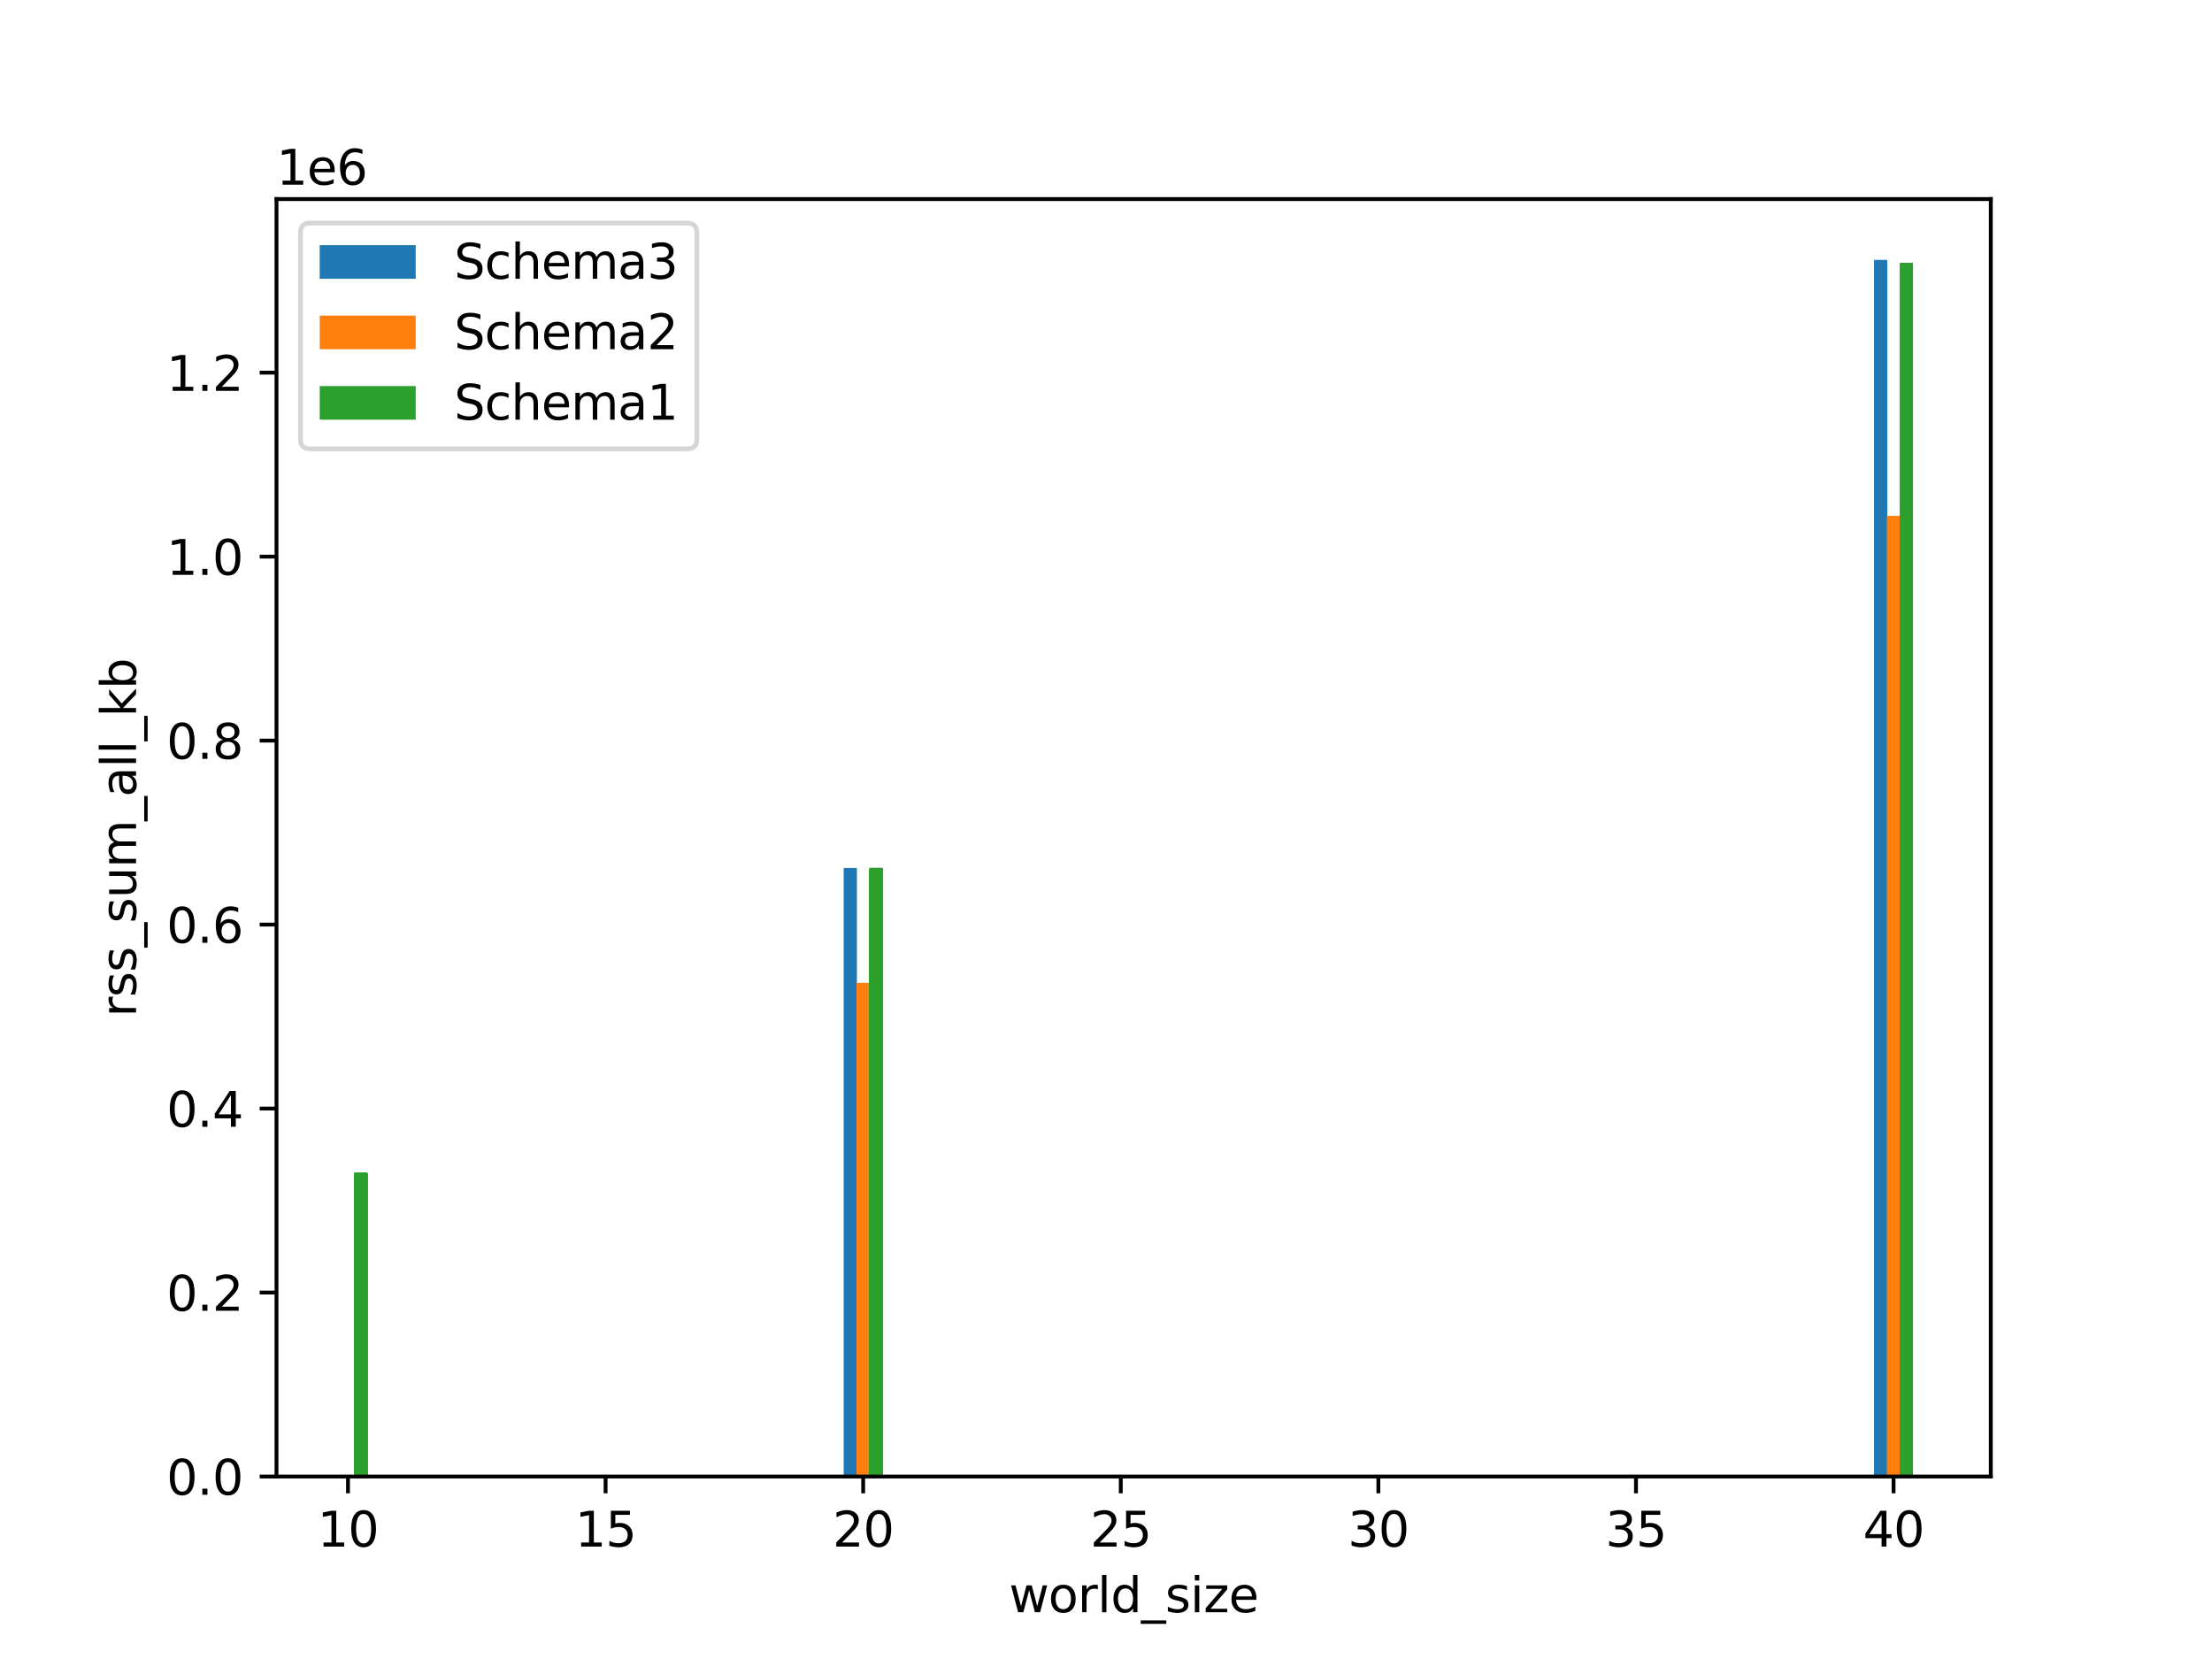 <?xml version="1.0" encoding="utf-8" standalone="no"?>
<!DOCTYPE svg PUBLIC "-//W3C//DTD SVG 1.1//EN"
  "http://www.w3.org/Graphics/SVG/1.1/DTD/svg11.dtd">
<svg height="345.6pt" version="1.1" viewBox="0 0 460.8 345.6" width="460.8pt" xmlns="http://www.w3.org/2000/svg" xmlns:xlink="http://www.w3.org/1999/xlink">
 <defs>
  <style type="text/css">*{stroke-linecap:butt;stroke-linejoin:round;}</style>
 </defs>
 <g id="figure_1">
  <g id="patch_1">
   <path d="M 0 345.6 
L 460.8 345.6 
L 460.8 0 
L 0 0 
z
" style="fill:#ffffff;"/>
  </g>
  <g id="axes_1">
   <g id="patch_2">
    <path d="M 57.6 307.584 
L 414.72 307.584 
L 414.72 41.472 
L 57.6 41.472 
z
" style="fill:#ffffff;"/>
   </g>
   <g id="patch_3">
    <path clip-path="url(#p6a8c3a3c38)" d="M 175.79 307.584 
L 178.473 307.584 
L 178.473 180.81 
L 175.79 180.81 
z
" style="fill:#1f77b4;"/>
   </g>
   <g id="patch_4">
    <path clip-path="url(#p6a8c3a3c38)" d="M 175.79 307.584 
L 178.473 307.584 
L 178.473 180.927 
L 175.79 180.927 
z
" style="fill:#1f77b4;"/>
   </g>
   <g id="patch_5">
    <path clip-path="url(#p6a8c3a3c38)" d="M 390.438 307.584 
L 393.121 307.584 
L 393.121 54.338 
L 390.438 54.338 
z
" style="fill:#1f77b4;"/>
   </g>
   <g id="patch_6">
    <path clip-path="url(#p6a8c3a3c38)" d="M 390.438 307.584 
L 393.121 307.584 
L 393.121 54.144 
L 390.438 54.144 
z
" style="fill:#1f77b4;"/>
   </g>
   <g id="patch_7">
    <path clip-path="url(#p6a8c3a3c38)" d="M 390.438 307.584 
L 393.121 307.584 
L 393.121 54.25 
L 390.438 54.25 
z
" style="fill:#1f77b4;"/>
   </g>
   <g id="patch_8">
    <path clip-path="url(#p6a8c3a3c38)" d="M 178.473 307.584 
L 181.157 307.584 
L 181.157 204.946 
L 178.473 204.946 
z
" style="fill:#ff7f0e;"/>
   </g>
   <g id="patch_9">
    <path clip-path="url(#p6a8c3a3c38)" d="M 178.473 307.584 
L 181.157 307.584 
L 181.157 204.757 
L 178.473 204.757 
z
" style="fill:#ff7f0e;"/>
   </g>
   <g id="patch_10">
    <path clip-path="url(#p6a8c3a3c38)" d="M 393.121 307.584 
L 395.804 307.584 
L 395.804 107.466 
L 393.121 107.466 
z
" style="fill:#ff7f0e;"/>
   </g>
   <g id="patch_11">
    <path clip-path="url(#p6a8c3a3c38)" d="M 393.121 307.584 
L 395.804 307.584 
L 395.804 107.554 
L 393.121 107.554 
z
" style="fill:#ff7f0e;"/>
   </g>
   <g id="patch_12">
    <path clip-path="url(#p6a8c3a3c38)" d="M 393.121 307.584 
L 395.804 307.584 
L 395.804 107.58 
L 393.121 107.58 
z
" style="fill:#ff7f0e;"/>
   </g>
   <g id="patch_13">
    <path clip-path="url(#p6a8c3a3c38)" d="M 73.833 307.584 
L 76.516 307.584 
L 76.516 244.483 
L 73.833 244.483 
z
" style="fill:#2ca02c;"/>
   </g>
   <g id="patch_14">
    <path clip-path="url(#p6a8c3a3c38)" d="M 73.833 307.584 
L 76.516 307.584 
L 76.516 244.542 
L 73.833 244.542 
z
" style="fill:#2ca02c;"/>
   </g>
   <g id="patch_15">
    <path clip-path="url(#p6a8c3a3c38)" d="M 73.833 307.584 
L 76.516 307.584 
L 76.516 244.52 
L 73.833 244.52 
z
" style="fill:#2ca02c;"/>
   </g>
   <g id="patch_16">
    <path clip-path="url(#p6a8c3a3c38)" d="M 73.833 307.584 
L 76.516 307.584 
L 76.516 244.458 
L 73.833 244.458 
z
" style="fill:#2ca02c;"/>
   </g>
   <g id="patch_17">
    <path clip-path="url(#p6a8c3a3c38)" d="M 73.833 307.584 
L 76.516 307.584 
L 76.516 244.541 
L 73.833 244.541 
z
" style="fill:#2ca02c;"/>
   </g>
   <g id="patch_18">
    <path clip-path="url(#p6a8c3a3c38)" d="M 73.833 307.584 
L 76.516 307.584 
L 76.516 244.576 
L 73.833 244.576 
z
" style="fill:#2ca02c;"/>
   </g>
   <g id="patch_19">
    <path clip-path="url(#p6a8c3a3c38)" d="M 73.833 307.584 
L 76.516 307.584 
L 76.516 244.445 
L 73.833 244.445 
z
" style="fill:#2ca02c;"/>
   </g>
   <g id="patch_20">
    <path clip-path="url(#p6a8c3a3c38)" d="M 73.833 307.584 
L 76.516 307.584 
L 76.516 244.391 
L 73.833 244.391 
z
" style="fill:#2ca02c;"/>
   </g>
   <g id="patch_21">
    <path clip-path="url(#p6a8c3a3c38)" d="M 73.833 307.584 
L 76.516 307.584 
L 76.516 244.244 
L 73.833 244.244 
z
" style="fill:#2ca02c;"/>
   </g>
   <g id="patch_22">
    <path clip-path="url(#p6a8c3a3c38)" d="M 73.833 307.584 
L 76.516 307.584 
L 76.516 244.276 
L 73.833 244.276 
z
" style="fill:#2ca02c;"/>
   </g>
   <g id="patch_23">
    <path clip-path="url(#p6a8c3a3c38)" d="M 73.833 307.584 
L 76.516 307.584 
L 76.516 244.442 
L 73.833 244.442 
z
" style="fill:#2ca02c;"/>
   </g>
   <g id="patch_24">
    <path clip-path="url(#p6a8c3a3c38)" d="M 73.833 307.584 
L 76.516 307.584 
L 76.516 244.463 
L 73.833 244.463 
z
" style="fill:#2ca02c;"/>
   </g>
   <g id="patch_25">
    <path clip-path="url(#p6a8c3a3c38)" d="M 73.833 307.584 
L 76.516 307.584 
L 76.516 244.404 
L 73.833 244.404 
z
" style="fill:#2ca02c;"/>
   </g>
   <g id="patch_26">
    <path clip-path="url(#p6a8c3a3c38)" d="M 73.833 307.584 
L 76.516 307.584 
L 76.516 244.396 
L 73.833 244.396 
z
" style="fill:#2ca02c;"/>
   </g>
   <g id="patch_27">
    <path clip-path="url(#p6a8c3a3c38)" d="M 73.833 307.584 
L 76.516 307.584 
L 76.516 244.469 
L 73.833 244.469 
z
" style="fill:#2ca02c;"/>
   </g>
   <g id="patch_28">
    <path clip-path="url(#p6a8c3a3c38)" d="M 73.833 307.584 
L 76.516 307.584 
L 76.516 244.389 
L 73.833 244.389 
z
" style="fill:#2ca02c;"/>
   </g>
   <g id="patch_29">
    <path clip-path="url(#p6a8c3a3c38)" d="M 73.833 307.584 
L 76.516 307.584 
L 76.516 244.51 
L 73.833 244.51 
z
" style="fill:#2ca02c;"/>
   </g>
   <g id="patch_30">
    <path clip-path="url(#p6a8c3a3c38)" d="M 73.833 307.584 
L 76.516 307.584 
L 76.516 244.435 
L 73.833 244.435 
z
" style="fill:#2ca02c;"/>
   </g>
   <g id="patch_31">
    <path clip-path="url(#p6a8c3a3c38)" d="M 181.157 307.584 
L 183.84 307.584 
L 183.84 181.094 
L 181.157 181.094 
z
" style="fill:#2ca02c;"/>
   </g>
   <g id="patch_32">
    <path clip-path="url(#p6a8c3a3c38)" d="M 181.157 307.584 
L 183.84 307.584 
L 183.84 181.014 
L 181.157 181.014 
z
" style="fill:#2ca02c;"/>
   </g>
   <g id="patch_33">
    <path clip-path="url(#p6a8c3a3c38)" d="M 181.157 307.584 
L 183.84 307.584 
L 183.84 181.158 
L 181.157 181.158 
z
" style="fill:#2ca02c;"/>
   </g>
   <g id="patch_34">
    <path clip-path="url(#p6a8c3a3c38)" d="M 181.157 307.584 
L 183.84 307.584 
L 183.84 180.924 
L 181.157 180.924 
z
" style="fill:#2ca02c;"/>
   </g>
   <g id="patch_35">
    <path clip-path="url(#p6a8c3a3c38)" d="M 181.157 307.584 
L 183.84 307.584 
L 183.84 181.185 
L 181.157 181.185 
z
" style="fill:#2ca02c;"/>
   </g>
   <g id="patch_36">
    <path clip-path="url(#p6a8c3a3c38)" d="M 181.157 307.584 
L 183.84 307.584 
L 183.84 180.954 
L 181.157 180.954 
z
" style="fill:#2ca02c;"/>
   </g>
   <g id="patch_37">
    <path clip-path="url(#p6a8c3a3c38)" d="M 181.157 307.584 
L 183.84 307.584 
L 183.84 181.084 
L 181.157 181.084 
z
" style="fill:#2ca02c;"/>
   </g>
   <g id="patch_38">
    <path clip-path="url(#p6a8c3a3c38)" d="M 181.157 307.584 
L 183.84 307.584 
L 183.84 180.958 
L 181.157 180.958 
z
" style="fill:#2ca02c;"/>
   </g>
   <g id="patch_39">
    <path clip-path="url(#p6a8c3a3c38)" d="M 181.157 307.584 
L 183.84 307.584 
L 183.84 181.035 
L 181.157 181.035 
z
" style="fill:#2ca02c;"/>
   </g>
   <g id="patch_40">
    <path clip-path="url(#p6a8c3a3c38)" d="M 181.157 307.584 
L 183.84 307.584 
L 183.84 180.987 
L 181.157 180.987 
z
" style="fill:#2ca02c;"/>
   </g>
   <g id="patch_41">
    <path clip-path="url(#p6a8c3a3c38)" d="M 181.157 307.584 
L 183.84 307.584 
L 183.84 181.058 
L 181.157 181.058 
z
" style="fill:#2ca02c;"/>
   </g>
   <g id="patch_42">
    <path clip-path="url(#p6a8c3a3c38)" d="M 181.157 307.584 
L 183.84 307.584 
L 183.84 180.978 
L 181.157 180.978 
z
" style="fill:#2ca02c;"/>
   </g>
   <g id="patch_43">
    <path clip-path="url(#p6a8c3a3c38)" d="M 181.157 307.584 
L 183.84 307.584 
L 183.84 181.173 
L 181.157 181.173 
z
" style="fill:#2ca02c;"/>
   </g>
   <g id="patch_44">
    <path clip-path="url(#p6a8c3a3c38)" d="M 181.157 307.584 
L 183.84 307.584 
L 183.84 181.002 
L 181.157 181.002 
z
" style="fill:#2ca02c;"/>
   </g>
   <g id="patch_45">
    <path clip-path="url(#p6a8c3a3c38)" d="M 181.157 307.584 
L 183.84 307.584 
L 183.84 180.775 
L 181.157 180.775 
z
" style="fill:#2ca02c;"/>
   </g>
   <g id="patch_46">
    <path clip-path="url(#p6a8c3a3c38)" d="M 181.157 307.584 
L 183.84 307.584 
L 183.84 181.116 
L 181.157 181.116 
z
" style="fill:#2ca02c;"/>
   </g>
   <g id="patch_47">
    <path clip-path="url(#p6a8c3a3c38)" d="M 181.157 307.584 
L 183.84 307.584 
L 183.84 180.979 
L 181.157 180.979 
z
" style="fill:#2ca02c;"/>
   </g>
   <g id="patch_48">
    <path clip-path="url(#p6a8c3a3c38)" d="M 181.157 307.584 
L 183.84 307.584 
L 183.84 180.987 
L 181.157 180.987 
z
" style="fill:#2ca02c;"/>
   </g>
   <g id="patch_49">
    <path clip-path="url(#p6a8c3a3c38)" d="M 181.157 307.584 
L 183.84 307.584 
L 183.84 181.077 
L 181.157 181.077 
z
" style="fill:#2ca02c;"/>
   </g>
   <g id="patch_50">
    <path clip-path="url(#p6a8c3a3c38)" d="M 181.157 307.584 
L 183.84 307.584 
L 183.84 181.068 
L 181.157 181.068 
z
" style="fill:#2ca02c;"/>
   </g>
   <g id="patch_51">
    <path clip-path="url(#p6a8c3a3c38)" d="M 73.833 307.584 
L 76.516 307.584 
L 76.516 244.543 
L 73.833 244.543 
z
" style="fill:#2ca02c;"/>
   </g>
   <g id="patch_52">
    <path clip-path="url(#p6a8c3a3c38)" d="M 73.833 307.584 
L 76.516 307.584 
L 76.516 244.418 
L 73.833 244.418 
z
" style="fill:#2ca02c;"/>
   </g>
   <g id="patch_53">
    <path clip-path="url(#p6a8c3a3c38)" d="M 73.833 307.584 
L 76.516 307.584 
L 76.516 244.44 
L 73.833 244.44 
z
" style="fill:#2ca02c;"/>
   </g>
   <g id="patch_54">
    <path clip-path="url(#p6a8c3a3c38)" d="M 73.833 307.584 
L 76.516 307.584 
L 76.516 244.474 
L 73.833 244.474 
z
" style="fill:#2ca02c;"/>
   </g>
   <g id="patch_55">
    <path clip-path="url(#p6a8c3a3c38)" d="M 181.157 307.584 
L 183.84 307.584 
L 183.84 181.324 
L 181.157 181.324 
z
" style="fill:#2ca02c;"/>
   </g>
   <g id="patch_56">
    <path clip-path="url(#p6a8c3a3c38)" d="M 181.157 307.584 
L 183.84 307.584 
L 183.84 181.286 
L 181.157 181.286 
z
" style="fill:#2ca02c;"/>
   </g>
   <g id="patch_57">
    <path clip-path="url(#p6a8c3a3c38)" d="M 181.157 307.584 
L 183.84 307.584 
L 183.84 181.222 
L 181.157 181.222 
z
" style="fill:#2ca02c;"/>
   </g>
   <g id="patch_58">
    <path clip-path="url(#p6a8c3a3c38)" d="M 181.157 307.584 
L 183.84 307.584 
L 183.84 181.086 
L 181.157 181.086 
z
" style="fill:#2ca02c;"/>
   </g>
   <g id="patch_59">
    <path clip-path="url(#p6a8c3a3c38)" d="M 181.157 307.584 
L 183.84 307.584 
L 183.84 180.929 
L 181.157 180.929 
z
" style="fill:#2ca02c;"/>
   </g>
   <g id="patch_60">
    <path clip-path="url(#p6a8c3a3c38)" d="M 181.157 307.584 
L 183.84 307.584 
L 183.84 181.111 
L 181.157 181.111 
z
" style="fill:#2ca02c;"/>
   </g>
   <g id="patch_61">
    <path clip-path="url(#p6a8c3a3c38)" d="M 181.157 307.584 
L 183.84 307.584 
L 183.84 180.918 
L 181.157 180.918 
z
" style="fill:#2ca02c;"/>
   </g>
   <g id="patch_62">
    <path clip-path="url(#p6a8c3a3c38)" d="M 181.157 307.584 
L 183.84 307.584 
L 183.84 181.101 
L 181.157 181.101 
z
" style="fill:#2ca02c;"/>
   </g>
   <g id="patch_63">
    <path clip-path="url(#p6a8c3a3c38)" d="M 181.157 307.584 
L 183.84 307.584 
L 183.84 181.031 
L 181.157 181.031 
z
" style="fill:#2ca02c;"/>
   </g>
   <g id="patch_64">
    <path clip-path="url(#p6a8c3a3c38)" d="M 181.157 307.584 
L 183.84 307.584 
L 183.84 180.811 
L 181.157 180.811 
z
" style="fill:#2ca02c;"/>
   </g>
   <g id="patch_65">
    <path clip-path="url(#p6a8c3a3c38)" d="M 181.157 307.584 
L 183.84 307.584 
L 183.84 181.049 
L 181.157 181.049 
z
" style="fill:#2ca02c;"/>
   </g>
   <g id="patch_66">
    <path clip-path="url(#p6a8c3a3c38)" d="M 181.157 307.584 
L 183.84 307.584 
L 183.84 181.047 
L 181.157 181.047 
z
" style="fill:#2ca02c;"/>
   </g>
   <g id="patch_67">
    <path clip-path="url(#p6a8c3a3c38)" d="M 395.804 307.584 
L 398.487 307.584 
L 398.487 54.738 
L 395.804 54.738 
z
" style="fill:#2ca02c;"/>
   </g>
   <g id="patch_68">
    <path clip-path="url(#p6a8c3a3c38)" d="M 395.804 307.584 
L 398.487 307.584 
L 398.487 54.832 
L 395.804 54.832 
z
" style="fill:#2ca02c;"/>
   </g>
   <g id="patch_69">
    <path clip-path="url(#p6a8c3a3c38)" d="M 395.804 307.584 
L 398.487 307.584 
L 398.487 54.811 
L 395.804 54.811 
z
" style="fill:#2ca02c;"/>
   </g>
   <g id="matplotlib.axis_1">
    <g id="xtick_1">
     <g id="line2d_1">
      <defs>
       <path d="M 0 0 
L 0 3.5 
" id="m17dbd5a410" style="stroke:#000000;stroke-width:0.8;"/>
      </defs>
      <g>
       <use style="stroke:#000000;stroke-width:0.8;" x="72.491" xlink:href="#m17dbd5a410" y="307.584"/>
      </g>
     </g>
     <g id="text_1">
      <!-- 10 -->
      <g transform="translate(66.129 322.182)scale(0.1 -0.1)">
       <defs>
        <path d="M 794 531 
L 1825 531 
L 1825 4091 
L 703 3866 
L 703 4441 
L 1819 4666 
L 2450 4666 
L 2450 531 
L 3481 531 
L 3481 0 
L 794 0 
L 794 531 
z
" id="DejaVuSans-31" transform="scale(0.016)"/>
        <path d="M 2034 4250 
Q 1547 4250 1301 3770 
Q 1056 3291 1056 2328 
Q 1056 1369 1301 889 
Q 1547 409 2034 409 
Q 2525 409 2770 889 
Q 3016 1369 3016 2328 
Q 3016 3291 2770 3770 
Q 2525 4250 2034 4250 
z
M 2034 4750 
Q 2819 4750 3233 4129 
Q 3647 3509 3647 2328 
Q 3647 1150 3233 529 
Q 2819 -91 2034 -91 
Q 1250 -91 836 529 
Q 422 1150 422 2328 
Q 422 3509 836 4129 
Q 1250 4750 2034 4750 
z
" id="DejaVuSans-30" transform="scale(0.016)"/>
       </defs>
       <use xlink:href="#DejaVuSans-31"/>
       <use x="63.623" xlink:href="#DejaVuSans-30"/>
      </g>
     </g>
    </g>
    <g id="xtick_2">
     <g id="line2d_2">
      <g>
       <use style="stroke:#000000;stroke-width:0.8;" x="126.153" xlink:href="#m17dbd5a410" y="307.584"/>
      </g>
     </g>
     <g id="text_2">
      <!-- 15 -->
      <g transform="translate(119.791 322.182)scale(0.1 -0.1)">
       <defs>
        <path d="M 691 4666 
L 3169 4666 
L 3169 4134 
L 1269 4134 
L 1269 2991 
Q 1406 3038 1543 3061 
Q 1681 3084 1819 3084 
Q 2600 3084 3056 2656 
Q 3513 2228 3513 1497 
Q 3513 744 3044 326 
Q 2575 -91 1722 -91 
Q 1428 -91 1123 -41 
Q 819 9 494 109 
L 494 744 
Q 775 591 1075 516 
Q 1375 441 1709 441 
Q 2250 441 2565 725 
Q 2881 1009 2881 1497 
Q 2881 1984 2565 2268 
Q 2250 2553 1709 2553 
Q 1456 2553 1204 2497 
Q 953 2441 691 2322 
L 691 4666 
z
" id="DejaVuSans-35" transform="scale(0.016)"/>
       </defs>
       <use xlink:href="#DejaVuSans-31"/>
       <use x="63.623" xlink:href="#DejaVuSans-35"/>
      </g>
     </g>
    </g>
    <g id="xtick_3">
     <g id="line2d_3">
      <g>
       <use style="stroke:#000000;stroke-width:0.8;" x="179.815" xlink:href="#m17dbd5a410" y="307.584"/>
      </g>
     </g>
     <g id="text_3">
      <!-- 20 -->
      <g transform="translate(173.452 322.182)scale(0.1 -0.1)">
       <defs>
        <path d="M 1228 531 
L 3431 531 
L 3431 0 
L 469 0 
L 469 531 
Q 828 903 1448 1529 
Q 2069 2156 2228 2338 
Q 2531 2678 2651 2914 
Q 2772 3150 2772 3378 
Q 2772 3750 2511 3984 
Q 2250 4219 1831 4219 
Q 1534 4219 1204 4116 
Q 875 4013 500 3803 
L 500 4441 
Q 881 4594 1212 4672 
Q 1544 4750 1819 4750 
Q 2544 4750 2975 4387 
Q 3406 4025 3406 3419 
Q 3406 3131 3298 2873 
Q 3191 2616 2906 2266 
Q 2828 2175 2409 1742 
Q 1991 1309 1228 531 
z
" id="DejaVuSans-32" transform="scale(0.016)"/>
       </defs>
       <use xlink:href="#DejaVuSans-32"/>
       <use x="63.623" xlink:href="#DejaVuSans-30"/>
      </g>
     </g>
    </g>
    <g id="xtick_4">
     <g id="line2d_4">
      <g>
       <use style="stroke:#000000;stroke-width:0.8;" x="233.477" xlink:href="#m17dbd5a410" y="307.584"/>
      </g>
     </g>
     <g id="text_4">
      <!-- 25 -->
      <g transform="translate(227.114 322.182)scale(0.1 -0.1)">
       <use xlink:href="#DejaVuSans-32"/>
       <use x="63.623" xlink:href="#DejaVuSans-35"/>
      </g>
     </g>
    </g>
    <g id="xtick_5">
     <g id="line2d_5">
      <g>
       <use style="stroke:#000000;stroke-width:0.8;" x="287.139" xlink:href="#m17dbd5a410" y="307.584"/>
      </g>
     </g>
     <g id="text_5">
      <!-- 30 -->
      <g transform="translate(280.776 322.182)scale(0.1 -0.1)">
       <defs>
        <path d="M 2597 2516 
Q 3050 2419 3304 2112 
Q 3559 1806 3559 1356 
Q 3559 666 3084 287 
Q 2609 -91 1734 -91 
Q 1441 -91 1130 -33 
Q 819 25 488 141 
L 488 750 
Q 750 597 1062 519 
Q 1375 441 1716 441 
Q 2309 441 2620 675 
Q 2931 909 2931 1356 
Q 2931 1769 2642 2001 
Q 2353 2234 1838 2234 
L 1294 2234 
L 1294 2753 
L 1863 2753 
Q 2328 2753 2575 2939 
Q 2822 3125 2822 3475 
Q 2822 3834 2567 4026 
Q 2313 4219 1838 4219 
Q 1578 4219 1281 4162 
Q 984 4106 628 3988 
L 628 4550 
Q 988 4650 1302 4700 
Q 1616 4750 1894 4750 
Q 2613 4750 3031 4423 
Q 3450 4097 3450 3541 
Q 3450 3153 3228 2886 
Q 3006 2619 2597 2516 
z
" id="DejaVuSans-33" transform="scale(0.016)"/>
       </defs>
       <use xlink:href="#DejaVuSans-33"/>
       <use x="63.623" xlink:href="#DejaVuSans-30"/>
      </g>
     </g>
    </g>
    <g id="xtick_6">
     <g id="line2d_6">
      <g>
       <use style="stroke:#000000;stroke-width:0.8;" x="340.801" xlink:href="#m17dbd5a410" y="307.584"/>
      </g>
     </g>
     <g id="text_6">
      <!-- 35 -->
      <g transform="translate(334.438 322.182)scale(0.1 -0.1)">
       <use xlink:href="#DejaVuSans-33"/>
       <use x="63.623" xlink:href="#DejaVuSans-35"/>
      </g>
     </g>
    </g>
    <g id="xtick_7">
     <g id="line2d_7">
      <g>
       <use style="stroke:#000000;stroke-width:0.8;" x="394.463" xlink:href="#m17dbd5a410" y="307.584"/>
      </g>
     </g>
     <g id="text_7">
      <!-- 40 -->
      <g transform="translate(388.1 322.182)scale(0.1 -0.1)">
       <defs>
        <path d="M 2419 4116 
L 825 1625 
L 2419 1625 
L 2419 4116 
z
M 2253 4666 
L 3047 4666 
L 3047 1625 
L 3713 1625 
L 3713 1100 
L 3047 1100 
L 3047 0 
L 2419 0 
L 2419 1100 
L 313 1100 
L 313 1709 
L 2253 4666 
z
" id="DejaVuSans-34" transform="scale(0.016)"/>
       </defs>
       <use xlink:href="#DejaVuSans-34"/>
       <use x="63.623" xlink:href="#DejaVuSans-30"/>
      </g>
     </g>
    </g>
    <g id="text_8">
     <!-- world_size -->
     <g transform="translate(210.198 335.861)scale(0.1 -0.1)">
      <defs>
       <path d="M 269 3500 
L 844 3500 
L 1563 769 
L 2278 3500 
L 2956 3500 
L 3675 769 
L 4391 3500 
L 4966 3500 
L 4050 0 
L 3372 0 
L 2619 2869 
L 1863 0 
L 1184 0 
L 269 3500 
z
" id="DejaVuSans-77" transform="scale(0.016)"/>
       <path d="M 1959 3097 
Q 1497 3097 1228 2736 
Q 959 2375 959 1747 
Q 959 1119 1226 758 
Q 1494 397 1959 397 
Q 2419 397 2687 759 
Q 2956 1122 2956 1747 
Q 2956 2369 2687 2733 
Q 2419 3097 1959 3097 
z
M 1959 3584 
Q 2709 3584 3137 3096 
Q 3566 2609 3566 1747 
Q 3566 888 3137 398 
Q 2709 -91 1959 -91 
Q 1206 -91 779 398 
Q 353 888 353 1747 
Q 353 2609 779 3096 
Q 1206 3584 1959 3584 
z
" id="DejaVuSans-6f" transform="scale(0.016)"/>
       <path d="M 2631 2963 
Q 2534 3019 2420 3045 
Q 2306 3072 2169 3072 
Q 1681 3072 1420 2755 
Q 1159 2438 1159 1844 
L 1159 0 
L 581 0 
L 581 3500 
L 1159 3500 
L 1159 2956 
Q 1341 3275 1631 3429 
Q 1922 3584 2338 3584 
Q 2397 3584 2469 3576 
Q 2541 3569 2628 3553 
L 2631 2963 
z
" id="DejaVuSans-72" transform="scale(0.016)"/>
       <path d="M 603 4863 
L 1178 4863 
L 1178 0 
L 603 0 
L 603 4863 
z
" id="DejaVuSans-6c" transform="scale(0.016)"/>
       <path d="M 2906 2969 
L 2906 4863 
L 3481 4863 
L 3481 0 
L 2906 0 
L 2906 525 
Q 2725 213 2448 61 
Q 2172 -91 1784 -91 
Q 1150 -91 751 415 
Q 353 922 353 1747 
Q 353 2572 751 3078 
Q 1150 3584 1784 3584 
Q 2172 3584 2448 3432 
Q 2725 3281 2906 2969 
z
M 947 1747 
Q 947 1113 1208 752 
Q 1469 391 1925 391 
Q 2381 391 2643 752 
Q 2906 1113 2906 1747 
Q 2906 2381 2643 2742 
Q 2381 3103 1925 3103 
Q 1469 3103 1208 2742 
Q 947 2381 947 1747 
z
" id="DejaVuSans-64" transform="scale(0.016)"/>
       <path d="M 3263 -1063 
L 3263 -1509 
L -63 -1509 
L -63 -1063 
L 3263 -1063 
z
" id="DejaVuSans-5f" transform="scale(0.016)"/>
       <path d="M 2834 3397 
L 2834 2853 
Q 2591 2978 2328 3040 
Q 2066 3103 1784 3103 
Q 1356 3103 1142 2972 
Q 928 2841 928 2578 
Q 928 2378 1081 2264 
Q 1234 2150 1697 2047 
L 1894 2003 
Q 2506 1872 2764 1633 
Q 3022 1394 3022 966 
Q 3022 478 2636 193 
Q 2250 -91 1575 -91 
Q 1294 -91 989 -36 
Q 684 19 347 128 
L 347 722 
Q 666 556 975 473 
Q 1284 391 1588 391 
Q 1994 391 2212 530 
Q 2431 669 2431 922 
Q 2431 1156 2273 1281 
Q 2116 1406 1581 1522 
L 1381 1569 
Q 847 1681 609 1914 
Q 372 2147 372 2553 
Q 372 3047 722 3315 
Q 1072 3584 1716 3584 
Q 2034 3584 2315 3537 
Q 2597 3491 2834 3397 
z
" id="DejaVuSans-73" transform="scale(0.016)"/>
       <path d="M 603 3500 
L 1178 3500 
L 1178 0 
L 603 0 
L 603 3500 
z
M 603 4863 
L 1178 4863 
L 1178 4134 
L 603 4134 
L 603 4863 
z
" id="DejaVuSans-69" transform="scale(0.016)"/>
       <path d="M 353 3500 
L 3084 3500 
L 3084 2975 
L 922 459 
L 3084 459 
L 3084 0 
L 275 0 
L 275 525 
L 2438 3041 
L 353 3041 
L 353 3500 
z
" id="DejaVuSans-7a" transform="scale(0.016)"/>
       <path d="M 3597 1894 
L 3597 1613 
L 953 1613 
Q 991 1019 1311 708 
Q 1631 397 2203 397 
Q 2534 397 2845 478 
Q 3156 559 3463 722 
L 3463 178 
Q 3153 47 2828 -22 
Q 2503 -91 2169 -91 
Q 1331 -91 842 396 
Q 353 884 353 1716 
Q 353 2575 817 3079 
Q 1281 3584 2069 3584 
Q 2775 3584 3186 3129 
Q 3597 2675 3597 1894 
z
M 3022 2063 
Q 3016 2534 2758 2815 
Q 2500 3097 2075 3097 
Q 1594 3097 1305 2825 
Q 1016 2553 972 2059 
L 3022 2063 
z
" id="DejaVuSans-65" transform="scale(0.016)"/>
      </defs>
      <use xlink:href="#DejaVuSans-77"/>
      <use x="81.787" xlink:href="#DejaVuSans-6f"/>
      <use x="142.969" xlink:href="#DejaVuSans-72"/>
      <use x="184.082" xlink:href="#DejaVuSans-6c"/>
      <use x="211.865" xlink:href="#DejaVuSans-64"/>
      <use x="275.342" xlink:href="#DejaVuSans-5f"/>
      <use x="325.342" xlink:href="#DejaVuSans-73"/>
      <use x="377.441" xlink:href="#DejaVuSans-69"/>
      <use x="405.225" xlink:href="#DejaVuSans-7a"/>
      <use x="457.715" xlink:href="#DejaVuSans-65"/>
     </g>
    </g>
   </g>
   <g id="matplotlib.axis_2">
    <g id="ytick_1">
     <g id="line2d_8">
      <defs>
       <path d="M 0 0 
L -3.5 0 
" id="mc47b9775fe" style="stroke:#000000;stroke-width:0.8;"/>
      </defs>
      <g>
       <use style="stroke:#000000;stroke-width:0.8;" x="57.6" xlink:href="#mc47b9775fe" y="307.584"/>
      </g>
     </g>
     <g id="text_9">
      <!-- 0.0 -->
      <g transform="translate(34.697 311.383)scale(0.1 -0.1)">
       <defs>
        <path d="M 684 794 
L 1344 794 
L 1344 0 
L 684 0 
L 684 794 
z
" id="DejaVuSans-2e" transform="scale(0.016)"/>
       </defs>
       <use xlink:href="#DejaVuSans-30"/>
       <use x="63.623" xlink:href="#DejaVuSans-2e"/>
       <use x="95.41" xlink:href="#DejaVuSans-30"/>
      </g>
     </g>
    </g>
    <g id="ytick_2">
     <g id="line2d_9">
      <g>
       <use style="stroke:#000000;stroke-width:0.8;" x="57.6" xlink:href="#mc47b9775fe" y="269.258"/>
      </g>
     </g>
     <g id="text_10">
      <!-- 0.2 -->
      <g transform="translate(34.697 273.057)scale(0.1 -0.1)">
       <use xlink:href="#DejaVuSans-30"/>
       <use x="63.623" xlink:href="#DejaVuSans-2e"/>
       <use x="95.41" xlink:href="#DejaVuSans-32"/>
      </g>
     </g>
    </g>
    <g id="ytick_3">
     <g id="line2d_10">
      <g>
       <use style="stroke:#000000;stroke-width:0.8;" x="57.6" xlink:href="#mc47b9775fe" y="230.931"/>
      </g>
     </g>
     <g id="text_11">
      <!-- 0.4 -->
      <g transform="translate(34.697 234.731)scale(0.1 -0.1)">
       <use xlink:href="#DejaVuSans-30"/>
       <use x="63.623" xlink:href="#DejaVuSans-2e"/>
       <use x="95.41" xlink:href="#DejaVuSans-34"/>
      </g>
     </g>
    </g>
    <g id="ytick_4">
     <g id="line2d_11">
      <g>
       <use style="stroke:#000000;stroke-width:0.8;" x="57.6" xlink:href="#mc47b9775fe" y="192.605"/>
      </g>
     </g>
     <g id="text_12">
      <!-- 0.6 -->
      <g transform="translate(34.697 196.404)scale(0.1 -0.1)">
       <defs>
        <path d="M 2113 2584 
Q 1688 2584 1439 2293 
Q 1191 2003 1191 1497 
Q 1191 994 1439 701 
Q 1688 409 2113 409 
Q 2538 409 2786 701 
Q 3034 994 3034 1497 
Q 3034 2003 2786 2293 
Q 2538 2584 2113 2584 
z
M 3366 4563 
L 3366 3988 
Q 3128 4100 2886 4159 
Q 2644 4219 2406 4219 
Q 1781 4219 1451 3797 
Q 1122 3375 1075 2522 
Q 1259 2794 1537 2939 
Q 1816 3084 2150 3084 
Q 2853 3084 3261 2657 
Q 3669 2231 3669 1497 
Q 3669 778 3244 343 
Q 2819 -91 2113 -91 
Q 1303 -91 875 529 
Q 447 1150 447 2328 
Q 447 3434 972 4092 
Q 1497 4750 2381 4750 
Q 2619 4750 2861 4703 
Q 3103 4656 3366 4563 
z
" id="DejaVuSans-36" transform="scale(0.016)"/>
       </defs>
       <use xlink:href="#DejaVuSans-30"/>
       <use x="63.623" xlink:href="#DejaVuSans-2e"/>
       <use x="95.41" xlink:href="#DejaVuSans-36"/>
      </g>
     </g>
    </g>
    <g id="ytick_5">
     <g id="line2d_12">
      <g>
       <use style="stroke:#000000;stroke-width:0.8;" x="57.6" xlink:href="#mc47b9775fe" y="154.279"/>
      </g>
     </g>
     <g id="text_13">
      <!-- 0.8 -->
      <g transform="translate(34.697 158.078)scale(0.1 -0.1)">
       <defs>
        <path d="M 2034 2216 
Q 1584 2216 1326 1975 
Q 1069 1734 1069 1313 
Q 1069 891 1326 650 
Q 1584 409 2034 409 
Q 2484 409 2743 651 
Q 3003 894 3003 1313 
Q 3003 1734 2745 1975 
Q 2488 2216 2034 2216 
z
M 1403 2484 
Q 997 2584 770 2862 
Q 544 3141 544 3541 
Q 544 4100 942 4425 
Q 1341 4750 2034 4750 
Q 2731 4750 3128 4425 
Q 3525 4100 3525 3541 
Q 3525 3141 3298 2862 
Q 3072 2584 2669 2484 
Q 3125 2378 3379 2068 
Q 3634 1759 3634 1313 
Q 3634 634 3220 271 
Q 2806 -91 2034 -91 
Q 1263 -91 848 271 
Q 434 634 434 1313 
Q 434 1759 690 2068 
Q 947 2378 1403 2484 
z
M 1172 3481 
Q 1172 3119 1398 2916 
Q 1625 2713 2034 2713 
Q 2441 2713 2670 2916 
Q 2900 3119 2900 3481 
Q 2900 3844 2670 4047 
Q 2441 4250 2034 4250 
Q 1625 4250 1398 4047 
Q 1172 3844 1172 3481 
z
" id="DejaVuSans-38" transform="scale(0.016)"/>
       </defs>
       <use xlink:href="#DejaVuSans-30"/>
       <use x="63.623" xlink:href="#DejaVuSans-2e"/>
       <use x="95.41" xlink:href="#DejaVuSans-38"/>
      </g>
     </g>
    </g>
    <g id="ytick_6">
     <g id="line2d_13">
      <g>
       <use style="stroke:#000000;stroke-width:0.8;" x="57.6" xlink:href="#mc47b9775fe" y="115.953"/>
      </g>
     </g>
     <g id="text_14">
      <!-- 1.0 -->
      <g transform="translate(34.697 119.752)scale(0.1 -0.1)">
       <use xlink:href="#DejaVuSans-31"/>
       <use x="63.623" xlink:href="#DejaVuSans-2e"/>
       <use x="95.41" xlink:href="#DejaVuSans-30"/>
      </g>
     </g>
    </g>
    <g id="ytick_7">
     <g id="line2d_14">
      <g>
       <use style="stroke:#000000;stroke-width:0.8;" x="57.6" xlink:href="#mc47b9775fe" y="77.626"/>
      </g>
     </g>
     <g id="text_15">
      <!-- 1.2 -->
      <g transform="translate(34.697 81.426)scale(0.1 -0.1)">
       <use xlink:href="#DejaVuSans-31"/>
       <use x="63.623" xlink:href="#DejaVuSans-2e"/>
       <use x="95.41" xlink:href="#DejaVuSans-32"/>
      </g>
     </g>
    </g>
    <g id="text_16">
     <!-- rss_sum_all_kb -->
     <g transform="translate(28.339 211.848)rotate(-90)scale(0.1 -0.1)">
      <defs>
       <path d="M 544 1381 
L 544 3500 
L 1119 3500 
L 1119 1403 
Q 1119 906 1312 657 
Q 1506 409 1894 409 
Q 2359 409 2629 706 
Q 2900 1003 2900 1516 
L 2900 3500 
L 3475 3500 
L 3475 0 
L 2900 0 
L 2900 538 
Q 2691 219 2414 64 
Q 2138 -91 1772 -91 
Q 1169 -91 856 284 
Q 544 659 544 1381 
z
M 1991 3584 
L 1991 3584 
z
" id="DejaVuSans-75" transform="scale(0.016)"/>
       <path d="M 3328 2828 
Q 3544 3216 3844 3400 
Q 4144 3584 4550 3584 
Q 5097 3584 5394 3201 
Q 5691 2819 5691 2113 
L 5691 0 
L 5113 0 
L 5113 2094 
Q 5113 2597 4934 2840 
Q 4756 3084 4391 3084 
Q 3944 3084 3684 2787 
Q 3425 2491 3425 1978 
L 3425 0 
L 2847 0 
L 2847 2094 
Q 2847 2600 2669 2842 
Q 2491 3084 2119 3084 
Q 1678 3084 1418 2786 
Q 1159 2488 1159 1978 
L 1159 0 
L 581 0 
L 581 3500 
L 1159 3500 
L 1159 2956 
Q 1356 3278 1631 3431 
Q 1906 3584 2284 3584 
Q 2666 3584 2933 3390 
Q 3200 3197 3328 2828 
z
" id="DejaVuSans-6d" transform="scale(0.016)"/>
       <path d="M 2194 1759 
Q 1497 1759 1228 1600 
Q 959 1441 959 1056 
Q 959 750 1161 570 
Q 1363 391 1709 391 
Q 2188 391 2477 730 
Q 2766 1069 2766 1631 
L 2766 1759 
L 2194 1759 
z
M 3341 1997 
L 3341 0 
L 2766 0 
L 2766 531 
Q 2569 213 2275 61 
Q 1981 -91 1556 -91 
Q 1019 -91 701 211 
Q 384 513 384 1019 
Q 384 1609 779 1909 
Q 1175 2209 1959 2209 
L 2766 2209 
L 2766 2266 
Q 2766 2663 2505 2880 
Q 2244 3097 1772 3097 
Q 1472 3097 1187 3025 
Q 903 2953 641 2809 
L 641 3341 
Q 956 3463 1253 3523 
Q 1550 3584 1831 3584 
Q 2591 3584 2966 3190 
Q 3341 2797 3341 1997 
z
" id="DejaVuSans-61" transform="scale(0.016)"/>
       <path d="M 581 4863 
L 1159 4863 
L 1159 1991 
L 2875 3500 
L 3609 3500 
L 1753 1863 
L 3688 0 
L 2938 0 
L 1159 1709 
L 1159 0 
L 581 0 
L 581 4863 
z
" id="DejaVuSans-6b" transform="scale(0.016)"/>
       <path d="M 3116 1747 
Q 3116 2381 2855 2742 
Q 2594 3103 2138 3103 
Q 1681 3103 1420 2742 
Q 1159 2381 1159 1747 
Q 1159 1113 1420 752 
Q 1681 391 2138 391 
Q 2594 391 2855 752 
Q 3116 1113 3116 1747 
z
M 1159 2969 
Q 1341 3281 1617 3432 
Q 1894 3584 2278 3584 
Q 2916 3584 3314 3078 
Q 3713 2572 3713 1747 
Q 3713 922 3314 415 
Q 2916 -91 2278 -91 
Q 1894 -91 1617 61 
Q 1341 213 1159 525 
L 1159 0 
L 581 0 
L 581 4863 
L 1159 4863 
L 1159 2969 
z
" id="DejaVuSans-62" transform="scale(0.016)"/>
      </defs>
      <use xlink:href="#DejaVuSans-72"/>
      <use x="41.113" xlink:href="#DejaVuSans-73"/>
      <use x="93.213" xlink:href="#DejaVuSans-73"/>
      <use x="145.312" xlink:href="#DejaVuSans-5f"/>
      <use x="195.312" xlink:href="#DejaVuSans-73"/>
      <use x="247.412" xlink:href="#DejaVuSans-75"/>
      <use x="310.791" xlink:href="#DejaVuSans-6d"/>
      <use x="408.203" xlink:href="#DejaVuSans-5f"/>
      <use x="458.203" xlink:href="#DejaVuSans-61"/>
      <use x="519.482" xlink:href="#DejaVuSans-6c"/>
      <use x="547.266" xlink:href="#DejaVuSans-6c"/>
      <use x="575.049" xlink:href="#DejaVuSans-5f"/>
      <use x="625.049" xlink:href="#DejaVuSans-6b"/>
      <use x="682.959" xlink:href="#DejaVuSans-62"/>
     </g>
    </g>
    <g id="text_17">
     <!-- 1e6 -->
     <g transform="translate(57.6 38.472)scale(0.1 -0.1)">
      <use xlink:href="#DejaVuSans-31"/>
      <use x="63.623" xlink:href="#DejaVuSans-65"/>
      <use x="125.146" xlink:href="#DejaVuSans-36"/>
     </g>
    </g>
   </g>
   <g id="patch_70">
    <path d="M 57.6 307.584 
L 57.6 41.472 
" style="fill:none;stroke:#000000;stroke-linecap:square;stroke-linejoin:miter;stroke-width:0.8;"/>
   </g>
   <g id="patch_71">
    <path d="M 414.72 307.584 
L 414.72 41.472 
" style="fill:none;stroke:#000000;stroke-linecap:square;stroke-linejoin:miter;stroke-width:0.8;"/>
   </g>
   <g id="patch_72">
    <path d="M 57.6 307.584 
L 414.72 307.584 
" style="fill:none;stroke:#000000;stroke-linecap:square;stroke-linejoin:miter;stroke-width:0.8;"/>
   </g>
   <g id="patch_73">
    <path d="M 57.6 41.472 
L 414.72 41.472 
" style="fill:none;stroke:#000000;stroke-linecap:square;stroke-linejoin:miter;stroke-width:0.8;"/>
   </g>
   <g id="legend_1">
    <g id="patch_74">
     <path d="M 64.6 93.506 
L 143.169 93.506 
Q 145.169 93.506 145.169 91.506 
L 145.169 48.472 
Q 145.169 46.472 143.169 46.472 
L 64.6 46.472 
Q 62.6 46.472 62.6 48.472 
L 62.6 91.506 
Q 62.6 93.506 64.6 93.506 
z
" style="fill:#ffffff;opacity:0.8;stroke:#cccccc;stroke-linejoin:miter;"/>
    </g>
    <g id="patch_75">
     <path d="M 66.6 58.07 
L 86.6 58.07 
L 86.6 51.07 
L 66.6 51.07 
z
" style="fill:#1f77b4;"/>
    </g>
    <g id="text_18">
     <!-- Schema3 -->
     <g transform="translate(94.6 58.07)scale(0.1 -0.1)">
      <defs>
       <path d="M 3425 4513 
L 3425 3897 
Q 3066 4069 2747 4153 
Q 2428 4238 2131 4238 
Q 1616 4238 1336 4038 
Q 1056 3838 1056 3469 
Q 1056 3159 1242 3001 
Q 1428 2844 1947 2747 
L 2328 2669 
Q 3034 2534 3370 2195 
Q 3706 1856 3706 1288 
Q 3706 609 3251 259 
Q 2797 -91 1919 -91 
Q 1588 -91 1214 -16 
Q 841 59 441 206 
L 441 856 
Q 825 641 1194 531 
Q 1563 422 1919 422 
Q 2459 422 2753 634 
Q 3047 847 3047 1241 
Q 3047 1584 2836 1778 
Q 2625 1972 2144 2069 
L 1759 2144 
Q 1053 2284 737 2584 
Q 422 2884 422 3419 
Q 422 4038 858 4394 
Q 1294 4750 2059 4750 
Q 2388 4750 2728 4690 
Q 3069 4631 3425 4513 
z
" id="DejaVuSans-53" transform="scale(0.016)"/>
       <path d="M 3122 3366 
L 3122 2828 
Q 2878 2963 2633 3030 
Q 2388 3097 2138 3097 
Q 1578 3097 1268 2742 
Q 959 2388 959 1747 
Q 959 1106 1268 751 
Q 1578 397 2138 397 
Q 2388 397 2633 464 
Q 2878 531 3122 666 
L 3122 134 
Q 2881 22 2623 -34 
Q 2366 -91 2075 -91 
Q 1284 -91 818 406 
Q 353 903 353 1747 
Q 353 2603 823 3093 
Q 1294 3584 2113 3584 
Q 2378 3584 2631 3529 
Q 2884 3475 3122 3366 
z
" id="DejaVuSans-63" transform="scale(0.016)"/>
       <path d="M 3513 2113 
L 3513 0 
L 2938 0 
L 2938 2094 
Q 2938 2591 2744 2837 
Q 2550 3084 2163 3084 
Q 1697 3084 1428 2787 
Q 1159 2491 1159 1978 
L 1159 0 
L 581 0 
L 581 4863 
L 1159 4863 
L 1159 2956 
Q 1366 3272 1645 3428 
Q 1925 3584 2291 3584 
Q 2894 3584 3203 3211 
Q 3513 2838 3513 2113 
z
" id="DejaVuSans-68" transform="scale(0.016)"/>
      </defs>
      <use xlink:href="#DejaVuSans-53"/>
      <use x="63.477" xlink:href="#DejaVuSans-63"/>
      <use x="118.457" xlink:href="#DejaVuSans-68"/>
      <use x="181.836" xlink:href="#DejaVuSans-65"/>
      <use x="243.359" xlink:href="#DejaVuSans-6d"/>
      <use x="340.771" xlink:href="#DejaVuSans-61"/>
      <use x="402.051" xlink:href="#DejaVuSans-33"/>
     </g>
    </g>
    <g id="patch_76">
     <path d="M 66.6 72.749 
L 86.6 72.749 
L 86.6 65.749 
L 66.6 65.749 
z
" style="fill:#ff7f0e;"/>
    </g>
    <g id="text_19">
     <!-- Schema2 -->
     <g transform="translate(94.6 72.749)scale(0.1 -0.1)">
      <use xlink:href="#DejaVuSans-53"/>
      <use x="63.477" xlink:href="#DejaVuSans-63"/>
      <use x="118.457" xlink:href="#DejaVuSans-68"/>
      <use x="181.836" xlink:href="#DejaVuSans-65"/>
      <use x="243.359" xlink:href="#DejaVuSans-6d"/>
      <use x="340.771" xlink:href="#DejaVuSans-61"/>
      <use x="402.051" xlink:href="#DejaVuSans-32"/>
     </g>
    </g>
    <g id="patch_77">
     <path d="M 66.6 87.427 
L 86.6 87.427 
L 86.6 80.427 
L 66.6 80.427 
z
" style="fill:#2ca02c;"/>
    </g>
    <g id="text_20">
     <!-- Schema1 -->
     <g transform="translate(94.6 87.427)scale(0.1 -0.1)">
      <use xlink:href="#DejaVuSans-53"/>
      <use x="63.477" xlink:href="#DejaVuSans-63"/>
      <use x="118.457" xlink:href="#DejaVuSans-68"/>
      <use x="181.836" xlink:href="#DejaVuSans-65"/>
      <use x="243.359" xlink:href="#DejaVuSans-6d"/>
      <use x="340.771" xlink:href="#DejaVuSans-61"/>
      <use x="402.051" xlink:href="#DejaVuSans-31"/>
     </g>
    </g>
   </g>
  </g>
 </g>
 <defs>
  <clipPath id="p6a8c3a3c38">
   <rect height="266.112" width="357.12" x="57.6" y="41.472"/>
  </clipPath>
 </defs>
</svg>
